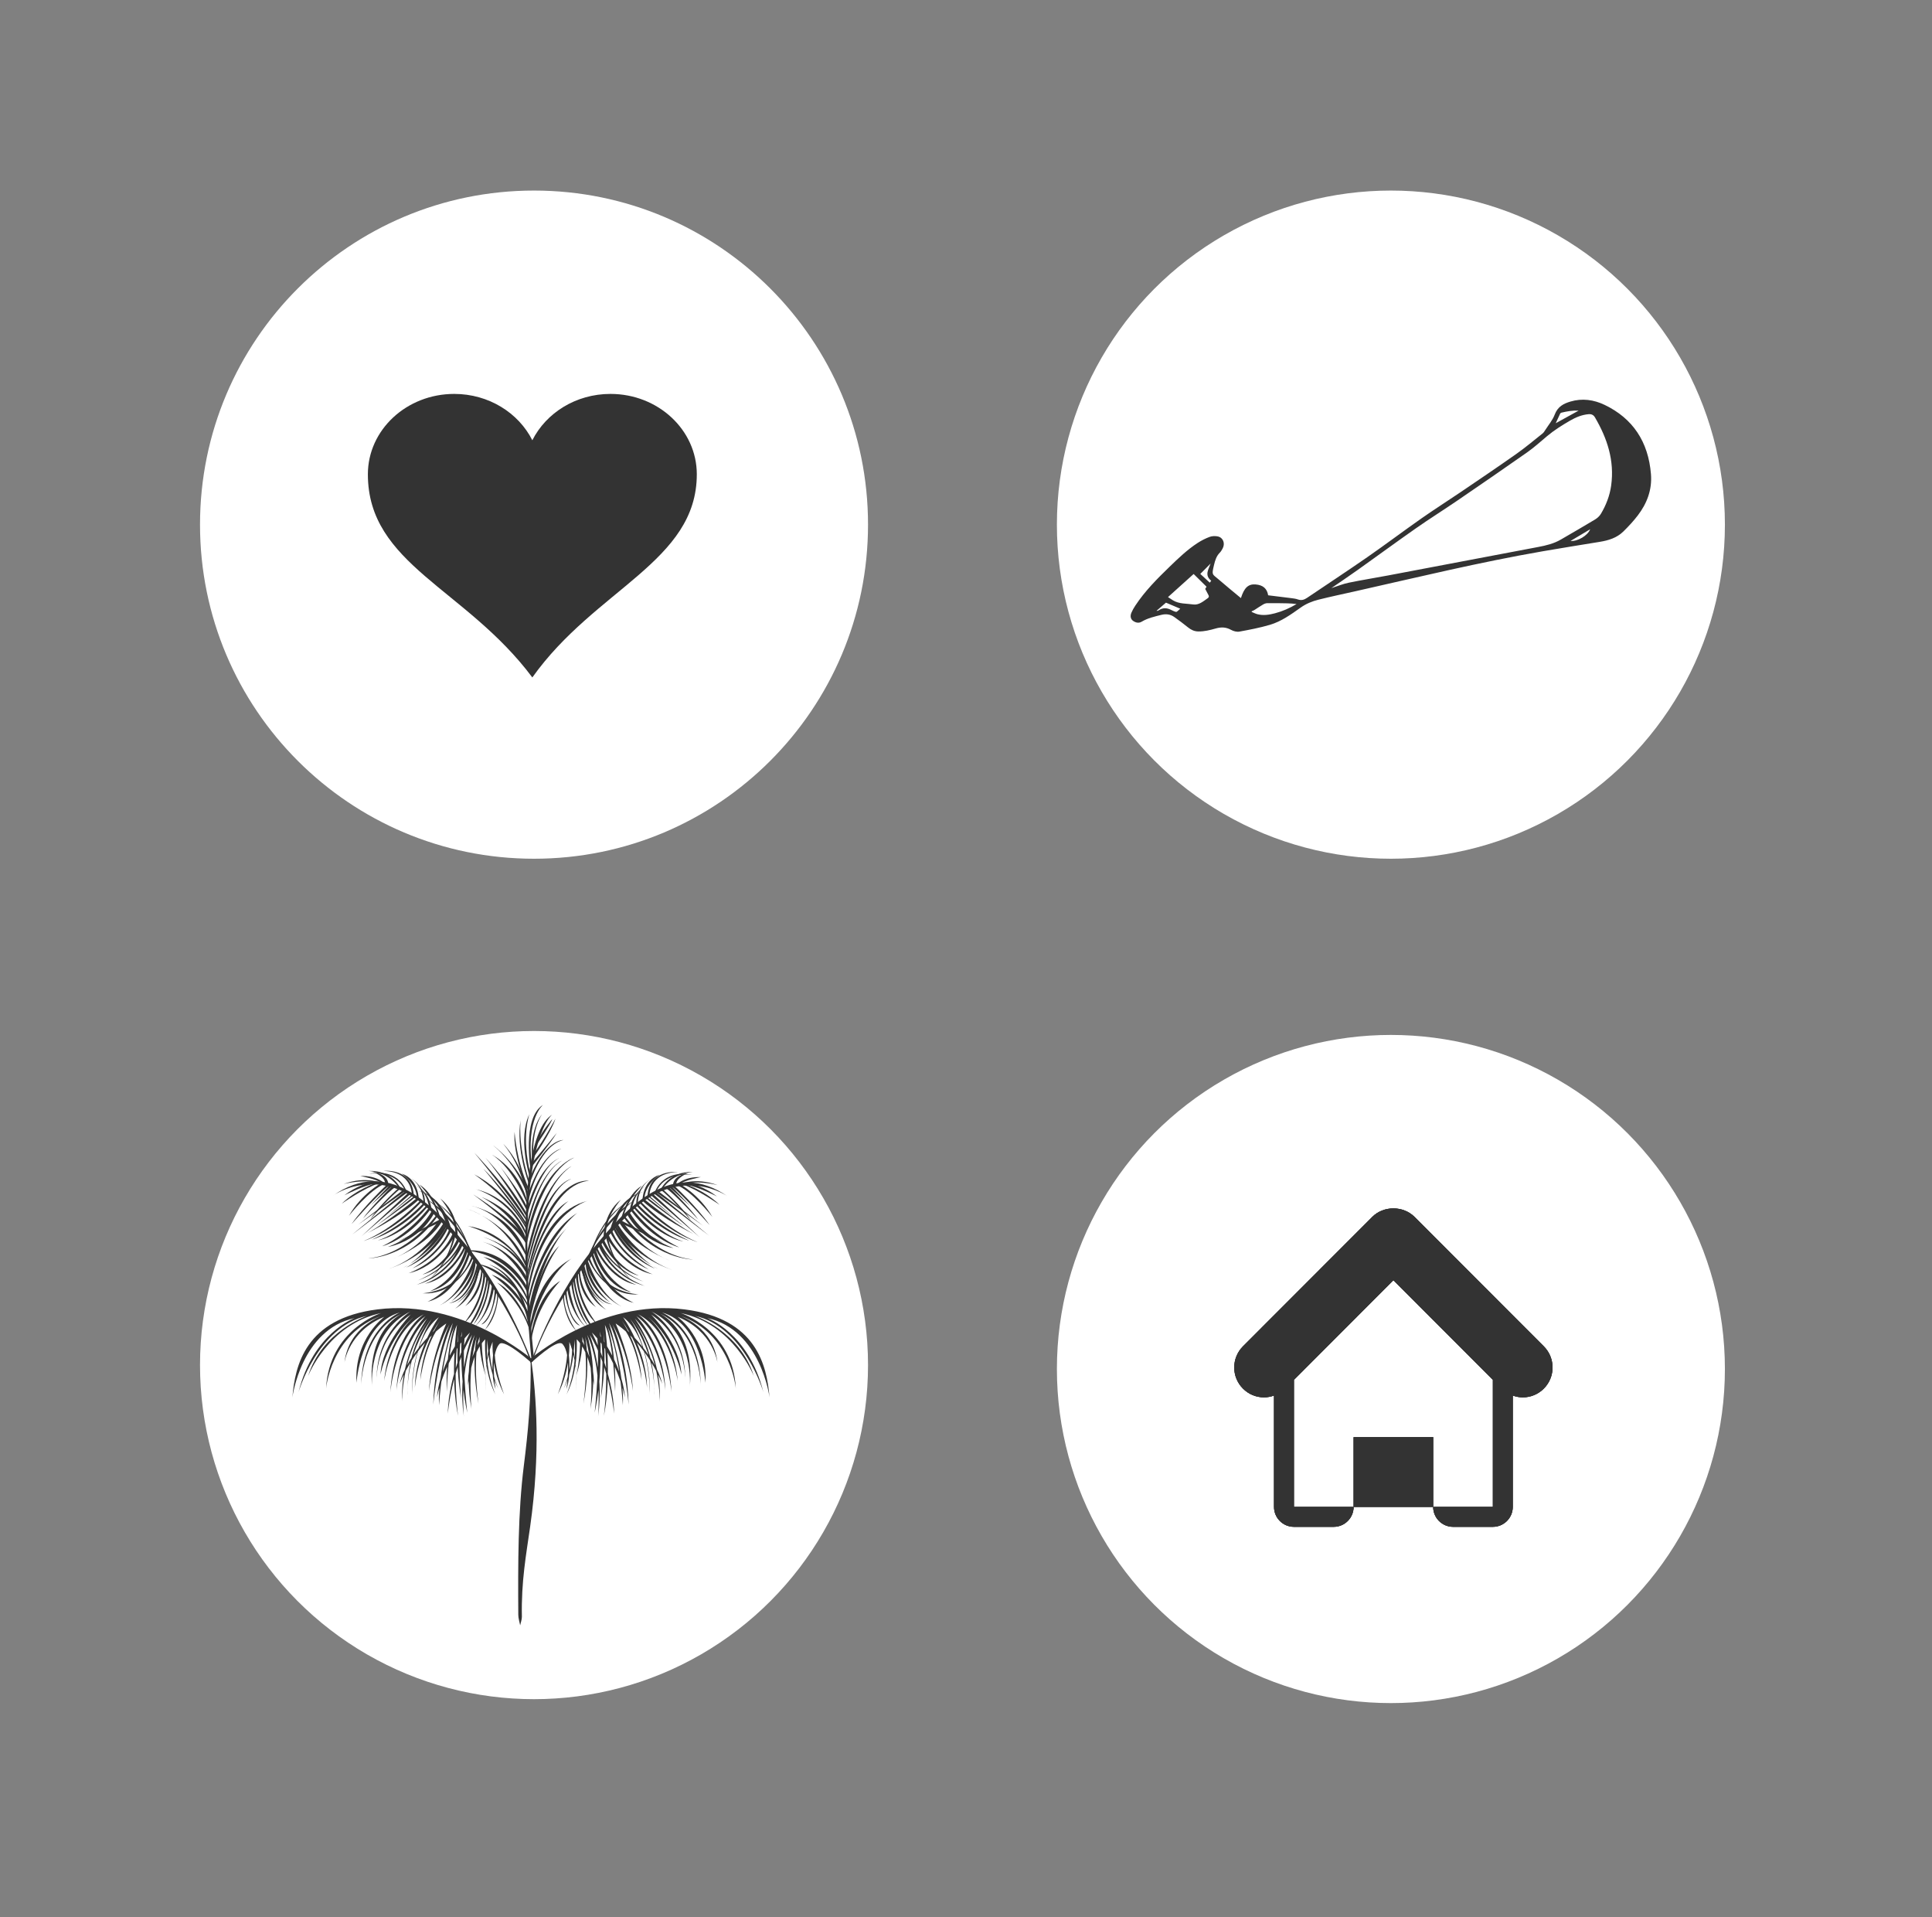 <?xml version="1.0" encoding="utf-8"?>
<!-- Generator: Adobe Illustrator 16.0.0, SVG Export Plug-In . SVG Version: 6.00 Build 0)  -->
<!DOCTYPE svg PUBLIC "-//W3C//DTD SVG 1.1//EN" "http://www.w3.org/Graphics/SVG/1.1/DTD/svg11.dtd">
<svg version="1.1" id="Layer_1" xmlns="http://www.w3.org/2000/svg" xmlns:xlink="http://www.w3.org/1999/xlink" x="0px" y="0px"
	 width="731.415px" height="725.626px" viewBox="322.134 244 731.415 725.626" enable-background="new 322.134 244 731.415 725.626"
	 xml:space="preserve">
<rect x="322.134" y="244" width="731.415" height="725.626" fill="#808080" stroke="none"/>
<g>
	<circle fill="#FFFFFF" cx="524.303" cy="760.67" r="126.448"/>
	<g>
		<path fill="#333333" d="M523.012,758.519c0.053-0.195,0.213-0.127,0.229,0c1.939,13.685,3.574,35.202-0.396,63.255
			c-1.506,10.639-3.404,20.678-3.137,34.127c0.02,1.01-0.424,2.178-0.65,3.271c-0.248-1.326-0.699-2.637-0.709-3.988
			c-0.123-19.334-0.125-38.787,2.104-56.48C522.055,785.981,523.274,773.188,523.012,758.519"/>
		<path fill="#333333" d="M523.401,759.16c0,0-8.371-23.137-22.811-41.42c-14.748-18.67-31.566-35.701-52.377-21.219
			c0,0,18.219-13.133,37.729,6.631c27.688,28.057,36.887,55.484,37.07,56.729L523.401,759.16z"/>
		<polygon fill="#333333" points="475.54,694.841 455.407,711.31 476.213,695.404 		"/>
		<polygon fill="#333333" points="477.344,696.097 458.987,711.9 476.432,695.705 		"/>
		<polygon fill="#333333" points="474.487,694.583 457.698,707.535 475.54,694.841 		"/>
		<path fill="#333333" d="M468.624,692.357c0,0-8.75,8.227-13.408,14.959c0,0,10.062-11.445,14.205-14.498L468.624,692.357z"/>
		<path fill="#333333" d="M466.54,691.716c0,0-7.492,4.068-12.324,12.469c0,0,7.854-10.023,13.688-12.139L466.54,691.716z"/>
		<path fill="#333333" d="M470.745,692.748c0,0-8.453,8.428-11.227,12.477c0,0,9.811-10.592,12.346-11.943L470.745,692.748z"/>
		<path fill="#333333" d="M473.124,693.591c0,0-7.078,6.143-10.809,11.928c0,0,8.312-9.518,11.523-11.619L473.124,693.591z"/>
		<path fill="#333333" d="M464.458,691.728c0,0-7.314,2.408-12.959,7.85c0,0,8.465-5.932,14.262-7.789L464.458,691.728z"/>
		<path fill="#333333" d="M461.719,691.712c0,0-4.576,1.109-9.24,4.691c0,0,8.146-4.043,11.367-4.301L461.719,691.712z"/>
		<path fill="#333333" d="M469.108,692.082c0,0,0.264-3.48-5.795-4.574c0,0,4.838,1.844,4.594,4.539L469.108,692.082z"/>
		<path fill="#333333" d="M466.936,691.943c0,0-5.947-3.033-14.715,0.197c0,0,8.723-2.324,14.23,0.078L466.936,691.943z"/>
		<path fill="#333333" d="M467.907,692.046c0,0-2.848-3.189-9.357-2.947c0,0,6.164,1.121,8.389,2.844L467.907,692.046z"/>
		<path fill="#333333" d="M473.838,693.902c0,0-3.154-7.211-12.334-6.703c0,0,7.537,0.139,11.619,6.395L473.838,693.902z"/>
		<path fill="#333333" d="M476.213,695.402c0,0-2.43-9.527-14.564-7.123c0,0,10.387-1.779,13.891,6.562L476.213,695.402z"/>
		<path fill="#333333" d="M467.313,687.179c0,0,11.082-1.355,11.504,9.648l-0.773-0.582
			C478.043,696.246,478.323,687.513,467.313,687.179"/>
		<path fill="#333333" d="M480.684,698.076c0,0,0.119-7.723-6.529-9.877c0,0,5.818,3.791,5.752,9.297L480.684,698.076z"/>
		<path fill="#333333" d="M478.817,696.828l-13.92,10.898c0,0,11.932-8.238,14.422-10.641L478.817,696.828z"/>
		<path fill="#333333" d="M479.907,697.496c0,0-10.096,8.414-18.58,13.164c0,0,12.088-5.965,19.355-12.584L479.907,697.496z"/>
		<path fill="#333333" d="M481.295,698.357c0,0-10.17,10.77-21.475,15.348c0,0,11.191-3.291,21.936-14.842L481.295,698.357z"/>
		<path fill="#333333" d="M482.454,699.294c0,0-6.98,8.141-19.473,13.873c0,0,10.832-3.121,20.033-13.34L482.454,699.294z"/>
		<path fill="#333333" d="M483.602,700.24c0,0-9.346,10.443-18.371,13.219c0,0,9.105-1.311,18.707-12.615L483.602,700.24z"/>
		<path fill="#333333" d="M484.571,701.001c0,0-6.629,9.273-17.748,14.684c0,0,9.484-2.268,17.996-13.574L484.571,701.001z"/>
		<path fill="#333333" d="M482.454,699.294c0,0,0.25-5.973-4.662-9.279c0,0,5.607,3.084,5.225,9.812L482.454,699.294z"/>
		<path fill="#333333" d="M484.571,701.001c0,0-0.729-7.275-6.934-9.449c0,0,7.064,2.256,7.877,10.338L484.571,701.001z"/>
		<path fill="#333333" d="M488.811,705.06c0,0-1.945-9.143-7.912-12.713c0,0,5.996,5.941,6.939,11.951L488.811,705.06z"/>
		<path fill="#333333" d="M491.26,708.029c0,0-2.588-11.145-10.771-13.279c0,0,9.238,1.084,12.576,14.906L491.26,708.029z"/>
		<path fill="#333333" d="M495.391,712.064c0,0,0.434-8.955-6.615-14.498c0,0,6.098,6.621,5.732,13.887L495.391,712.064z"/>
		<path fill="#333333" d="M485.534,702.419c0,0-4.627,9.105-16.561,13.533c0,0,11.459-1.654,17.523-12.771L485.534,702.419z"/>
		<path fill="#333333" d="M487.379,703.792c0,0-10.439,14.902-25.836,16.512c0,0,15.141-0.098,26.297-16.002L487.379,703.792z"/>
		<path fill="#333333" d="M488.811,705.06c0,0-6.471,10.891-18.34,15.59c0,0,13.854-5.396,19.006-14.375L488.811,705.06z"/>
		<path fill="#333333" d="M490.168,706.708c0,0-7.484,13.008-20.744,17.494c0,0,14.773-4.379,21.268-16.707L490.168,706.708z"/>
		<path fill="#333333" d="M491.26,708.029c0,0-4.545,9.918-15.287,15.684c0,0,10.395-3.75,15.686-14.803L491.26,708.029z"/>
		<path fill="#333333" d="M493.063,709.656c0,0-4.461,10.062-14.857,14.473c0,0,11.287-6.42,14.125-15.312L493.063,709.656z"/>
		<path fill="#333333" d="M490.69,707.494c0,0-8.115,12.848-16.062,16.41c0,0,11.58-5.557,16.633-15.873L490.69,707.494z"/>
		<polygon fill="#333333" points="488.489,705.64 472.709,713.978 489.475,706.277 		"/>
		<path fill="#333333" d="M494.51,711.449c0,0-6.342,12.105-17.703,14.439c0,0,12.107-4.121,16.889-15.424L494.51,711.449z"/>
		<path fill="#333333" d="M495.284,712.693c0,0-3.744,9.719-13.193,13.705c0,0,8.027-1.445,13.883-12.611L495.284,712.693z"/>
		<path fill="#333333" d="M496.918,714.673c0,0-4.418,9.814-16.754,14.008c0,0,11.576-4.248,16.164-14.416L496.918,714.673z"/>
		<path fill="#333333" d="M498.385,716.343c0,0-5.061,11.631-15.465,13.537c0,0,9.947-3.066,14.896-14.068L498.385,716.343z"/>
		<path fill="#333333" d="M499.135,717.712c0,0-3.584,12.646-14.291,15.008c0,0,10.061-3.705,13.541-16.373L499.135,717.712z"/>
		<path fill="#333333" d="M500.081,718.605c0,0-4.609,15.412-16.137,18.098c0,0,11.43-4.68,15.57-19.291L500.081,718.605z"/>
		<path fill="#333333" d="M501.231,720.195c0,0-5.719,14.227-19.145,13.293c0,0,14.312-0.422,18.668-14.328L501.231,720.195z"/>
		<path fill="#333333" d="M502.194,721.615c0,0,0.158,8.705-9.363,15.041c0,0,7.982-6.316,9.033-16.305L502.194,721.615z"/>
		<path fill="#333333" d="M503.625,722.882c-0.041-0.402,0.104,10.926-9.289,16.498c0,0,7.43-5,8.932-17.637L503.625,722.882z"/>
		<path fill="#333333" d="M504.838,724.761c0,0,0.217,8.98-6.602,13.607c0,0,6.191-6.092,6.121-14.65L504.838,724.761z"/>
		<path fill="#333333" d="M497.272,715.154c0,0-4.383,11.529-17.494,15.143c0,0,13.367-4.465,16.547-16.029L497.272,715.154z"/>
		<path fill="#333333" d="M505.858,727.109c0,0-1.035,11.832-8.068,17.719c0,0,7.422-8.811,7.318-19.08L505.858,727.109z"/>
		<path fill="#333333" d="M506.93,727.9c0,0-1.676,13.641-8.053,18.902c0,0,6.645-8.744,7.424-19.713L506.93,727.9z"/>
		<path fill="#333333" d="M507.659,729.392c0,0-0.924,9.883-6.355,16.035c0,0,5.953-9.176,5.629-17.527L507.659,729.392z"/>
		<path fill="#333333" d="M508.393,730.23c0,0-1.094,10.891-6.672,15.963c0,0,5.615-4.012,7.445-14.723L508.393,730.23z"/>
		<path fill="#333333" d="M500.231,717.718c0,0-3.172-12.207-12.332-18.264c0,0,9.09,7.092,11.617,17.955L500.231,717.718z"/>
		<path fill="#333333" d="M501.53,719.744c0,0-4.664-13.752-17.35-21.598c0,0,13.18,10.723,16.572,21.014L501.53,719.744z"/>
		<polygon fill="#333333" points="478.043,696.244 468.764,704.341 478.563,696.376 		"/>
		<polygon fill="#333333" points="469.42,692.818 462.59,700.072 470.745,692.748 		"/>
		<path fill="#333333" d="M501.368,720.712c0,0-4.105,12.791-12.709,17.309c0,0,8.873-3.605,13.535-16.406L501.368,720.712z"/>
		<path fill="#333333" d="M503.977,723.837c0,0-2.219,9.855-9.475,13.68c0,0,6.766-3.475,9.119-14.635L503.977,723.837z"/>
		<path fill="#333333" d="M509.407,732.07c0,0,0.021,9.297-5.023,13.213c0,0,3.732-0.277,5.713-12.309L509.407,732.07z"/>
		<path fill="#333333" d="M510.799,734.253c0,0-0.389,8.551-5.064,13.016c0,0,4.963-6.6,4.611-13.955L510.799,734.253z"/>
		<path fill="#333333" d="M502.659,722.593c0,0-2.426,12.836-10.488,14.631c0,0,7.422,0.164,11.148-14.01L502.659,722.593z"/>
		<path fill="#333333" d="M494.528,711.767c0,0-2.119,10.148-9.592,16.137c0,0,7.385-6.373,8.98-17.027L494.528,711.767z"/>
		<path fill="#333333" d="M523.264,757.88c0,0-8.623-81.756,7.951-92.018c0,0-15.291,10.738-6.957,92.162
			C524.258,758.027,523.596,760.767,523.264,757.88"/>
		<path fill="#333333" d="M521.432,706.062c0,0-8.145-11.85-19.738-25.789c0,0,14.947,15.787,19.828,25.186L521.432,706.062z"/>
		<path fill="#333333" d="M521.346,706.789c0,0-7.336-11.631-16.234-20.451c0,0,13.238,15.701,16.262,21.893L521.346,706.789z"/>
		<path fill="#333333" d="M521.514,704.615c0,0-8.488-14.014-15.566-22.393c0,0,9.014,9.537,15.746,21.307L521.514,704.615z"/>
		<path fill="#333333" d="M521.372,708.234c0,0-6.855-13.084-19.742-19.766c0,0,13.734,9.188,19.656,20.609L521.372,708.234z"/>
		<path fill="#333333" d="M521.407,710.523c0,0-5.043-13.133-19.18-16.404c0,0,12.727,3.186,19.102,17.611L521.407,710.523z"/>
		<path fill="#333333" d="M521.676,702.326c0,0-6.656-12.736-11.678-18.637c0,0,9.549,11.701,11.754,17.428L521.676,702.326z"/>
		<path fill="#333333" d="M521.733,699.91c0,0-4.748-13.258-13.293-18.832c0,0,9.941,4.934,13.482,18.107L521.733,699.91z"/>
		<path fill="#333333" d="M521.881,696.656c0,0-3.719-11.6-12.992-19.084c0,0,9.463,6.756,13.273,17.988L521.881,696.656z"/>
		<path fill="#333333" d="M521.708,698.464c0,0-1.107-11.9-9.012-21.471c0,0,7.467,7.174,9.275,19.297L521.708,698.464z"/>
		<path fill="#333333" d="M521.741,694.492c0,0-5.562-13.846-4.797-22.059c0,0,0.58,10.348,5.184,20.963L521.741,694.492z"/>
		<path fill="#333333" d="M522.303,691.945c0,0-5.051-13.252-3.023-24.268c0,0-1.355,8.945,3.102,22.941L522.303,691.945z"/>
		<path fill="#333333" d="M522.557,689.166c0,0-4.463-14.348,0.002-23.494c0,0-3.166,8.627,0.385,22.521L522.557,689.166z"/>
		<path fill="#333333" d="M523.022,686.867c0,0-3.354-19.799,4.711-24.697c0,0-6.549,5.102-4.229,23.357L523.022,686.867z"/>
		<path fill="#333333" d="M523.557,682.875c0,0-1.102-11.42,3.836-17.199c0,0-4.037,5.158-3.338,16.824L523.557,682.875z"/>
		<path fill="#333333" d="M504.493,697.074c0,0,14.064,5.324,17.074,16.697l-0.078,1.445
			C521.489,715.216,517.991,704.458,504.493,697.074"/>
		<path fill="#333333" d="M501.256,696.07c0,0,17.684,11.018,20.311,17.701l-0.078,1.443
			C521.489,715.216,519.79,709.718,501.256,696.07"/>
		<path fill="#333333" d="M521.647,724.492c0,0-6.332-17.559-22.914-23.061c0,0,16.779,5.258,22.885,21.258L521.647,724.492z"/>
		<path fill="#333333" d="M521.36,719.56c0,0-7.412-16.086-20.732-19.139c0,0,14.926,2.652,20.605,17.572L521.36,719.56z"/>
		<path fill="#333333" d="M521.647,724.492c0,0-6.771-14.049-22.396-16.443c0,0,17.572,4.635,22.221,18.02L521.647,724.492z"/>
		<path fill="#333333" d="M521.84,730.035c0,0-6.354-12.98-16.859-15.984c0,0,10.797,2.27,16.82,13.811L521.84,730.035z"/>
		<path fill="#333333" d="M521.055,725.353c0,0-4.885-9.521-15.904-13.109c0,0,11.814,3.084,16.197,12.5L521.055,725.353z"/>
		<path fill="#333333" d="M522.104,733.88c0,0-6.277-14.789-23.305-16.545c0,0,14.037-2.27,23.166,14.141L522.104,733.88z"/>
		<path fill="#333333" d="M522.038,735.691c0,0-4.744-13.143-16.959-15.979c0,0,12.656,5.479,17.188,17.781L522.038,735.691z"/>
		<path fill="#333333" d="M521.801,727.861c0,0,6.445-35.334,23.312-36.951c0,0-15.332-2.762-23.348,34.545L521.801,727.861z"/>
		<path fill="#333333" d="M521.647,724.492c0,0,6.225-30.27,16.711-34.262c0,0-10.332,1.455-16.742,32.459L521.647,724.492z"/>
		<path fill="#333333" d="M521.801,727.861c0,0,4.535-23.365,15.594-29.297c0,0-10.238,6.879-15.469,30.381L521.801,727.861z"/>
		<path fill="#333333" d="M521.881,732.32c0,0,3.229-28.879,22.648-33.805c0,0-17.604,5.006-22.426,35.365L521.881,732.32z"/>
		<path fill="#333333" d="M521.6,721.839c0,0,5.24-29.045,16.881-36.436c0,0-11.283,4.854-17.123,34.154L521.6,721.839z"/>
		<path fill="#333333" d="M521.487,715.216c0,0,4.682-26.619,18.045-33.09c0,0-12.805,3.807-18.096,30.082L521.487,715.216z"/>
		<path fill="#333333" d="M521.606,710.158c0,0,3.857-21.545,13.221-26.832c0,0-8.297,3.096-13.271,23.939L521.606,710.158z"/>
		<path fill="#333333" d="M521.514,704.615c0,0,4.605-18.791,12.291-22.229c0,0-7.104,1.982-12.053,18.73L521.514,704.615z"/>
		<path fill="#333333" d="M522.215,698.451c0,0,3.246-15.982,12.434-19.699c0,0-7.221,1.139-12.484,16.809L522.215,698.451z"/>
		<path fill="#333333" d="M522.61,692.417c0,0,4.078-14.799,12.791-16.938c0,0-6.246-0.453-12.248,13.189L522.61,692.417z"/>
		<path fill="#333333" d="M523.5,685.527c0,0,7.086-8.846,9.438-12.758c0,0-4.332,5.406-9.262,11.188L523.5,685.527z"/>
		<path fill="#333333" d="M524.243,681.898c0,0,6.387-8.949,8.199-14.539c0,0-4.188,7.809-8.02,12.965L524.243,681.898z"/>
		<path fill="#333333" d="M525.471,677.046c0,0,5.297-7.844,5.768-9.539c0,0-3.938,4.676-5.395,7.961L525.471,677.046z"/>
		<path fill="#333333" d="M522.227,735.082c0,0,3.836-22.867,18.461-32.02c0,0-13.402,10.088-18.328,33.945
			C522.36,737.009,522.042,736.048,522.227,735.082"/>
		<path fill="#333333" d="M522.215,740.265c0,0,2.867-20.795,15.143-32.059c0,0-9.521,7.82-14.6,34.574L522.215,740.265z"/>
		<path fill="#333333" d="M522.375,743.751c0,0,3.17-20.557,11.484-28.234c0,0-7.297,8.615-11.363,29.559L522.375,743.751z"/>
		<path fill="#333333" d="M522.725,746.759c0,0,1.494-18.836,15.848-26.412c0,0-10.562,5.92-15.627,27.607L522.725,746.759z"/>
		<path fill="#333333" d="M522.211,738.078c0,0-6.545-13.697-19.496-15.764c0,0,13.199,4.1,19.73,17.121L522.211,738.078z"/>
		<path fill="#333333" d="M522.401,741.138c0,0-5.375-11.771-14.15-14.707c0,0,12.127,8.121,14.43,18.354L522.401,741.138z"/>
		<path fill="#333333" d="M522.778,746.398c0,0-4.045-12.572-12.488-16.957c0,0,9.201,7.346,12.438,18.406L522.778,746.398z"/>
		<path fill="#333333" d="M523.049,749.875c0,0,1.729-15.344,11.207-21.1c0,0-8.857,8.721-11.033,22.797L523.049,749.875z"/>
		<path fill="#333333" d="M522.59,748.189c0,0-1.746-19.684-15.256-25.562c0,0,12.754,3.004,15.438,23.348L522.59,748.189z"/>
		<path fill="#333333" d="M523.649,758.554c0,0-26.426-22.984-58.545-18.971c-27.492,3.434-31.254,21.336-32.279,33.302
			c0,0,3.309-25.651,23.561-30.003c0,0-15.689,5.602-21.23,28.024c0,0,7.188-24.704,25.934-28.874c0,0-17.086,5.781-22.334,22.829
			c0,0,7.621-19.688,27.67-23.876c0,0-19.758,6.234-20.854,28.618c0,0,1.768-20.905,21.16-27.622c0,0-12.666,4.188-14.197,17.775
			c0,0,1.566-11.902,15.104-17.367c0,0-11.547,8.338-10.533,24.991c0,0,1.414-22.425,16.467-26.644c0,0-14.281,5.555-14.744,27.729
			c0,0,0.371-20.731,15.963-27.491c0,0-13.746,5.486-11.799,27.882c0,0-1.877-20.317,14.566-28.493c0,0-12.9,7.725-12.852,25.812
			c0,0-0.385-15.694,12.949-24.647c0,0-10.9,10.729-11.482,22.768c0,0,2.43-13.312,12.949-22.17c0,0-10.15,8.158-11.545,24.601
			c0,0,2.48-18.911,15.068-25.3c0,0-11.443,7.021-12.742,29.565c0,0,1.875-20.921,13.342-28.86c0,0-10.289,10.266-11.012,28.179
			c0,0,1.178-16.413,11.625-27.347c0,0-10.58,14.336-9.42,31.491c0,0-0.66-17.614,10.6-31.638c0,0-9.271,10.658-8.531,29.171
			c0,0-1.375-14.532,9.203-28.995c0,0-8.021,11.408-7.594,28.79c0,0-0.346-21.417,10.158-29.239c0,0-8.92,12.303-9.07,26.767
			c0,0,0.854-13.899,9.811-25.819c0,0-7.096,9.605-7.781,22.96c0,0,1.949-15.075,8.33-21.595c0,0-13.18,10.752-16.137,22.96
			c0,0,5.467-14.604,17.664-22.892c0,0-5.92,13.102-6.574,25.546c0,0,1.604-13.993,7.789-25.308c0,0-5.648,12.412-6.148,30.435
			c0,0,1.916-20.407,7.416-30.853c0,0-5.922,19.346-5.225,31.093c0,0,1.213-19.79,5.775-29.729c0,0-3.406,9.531-2.85,24.685
			c0,0,0.539-18.802,3.877-25.337c0,0-2.803,18.959,0.391,34.437c0,0-2.223-15.595,0.316-32.565c0,0-1.723,11.396,0.867,26.171
			c0,0-1.617-16.062,0.273-25.534c0,0-1.25,15.635,2.02,30.714c0,0-2.471-23.374-0.527-31.028c0,0-9.76,11.365-10.938,25.302
			c0,0,3.008-15.341,12.52-24.591c0,0-8.209,15.463-8.404,30.716c0,0,1.52-17.493,9.229-29.907c0,0-5.633,13.844-3.162,30.968
			c0,0-1.717-18.522,4.146-30.958c0,0-4.244,12.367-1.242,28.124c0,0-1.74-15.001,2.053-27.577c0,0-2.383,10.053,0.596,25.554
			c0,0-2.471-17.124,0.402-25.288c0,0-0.451,6.043,2.242,14.551c0,0-1.639-7.598-1.348-14.273c0,0-5.713,8-5.254,18.218
			c0,0,1.01-12.095,6.5-17.591c0,0-0.936,11.693,3.893,20.979c0,0-4.326-9.737-3.014-20.829c0,0-0.195,10.17,4.002,18.487
			c0,0-3.812-8.888-3.082-17.954c0,0-2.4,11.102-1.504,18.923c0,0-1.172-9.743,2.504-18.655c0,0-0.762,9.98,4.336,19.888
			c0,0-4.459-11.284-3.488-20.126c0,0-2.238,11.729,0.279,18.181c0,0-2.277-12.96,1.447-17.097c2.02-2.24,13.291,8.178,11.811,6.836
			L523.649,758.554z"/>
		<path fill="#333333" d="M523.014,759.88c0,0,7.994-23.438,22.436-41.723c14.75-18.666,31.566-35.697,52.377-21.217
			c0,0-18.217-13.133-37.727,6.631c-27.691,28.059-36.088,54.389-36.271,55.633L523.014,759.88z"/>
		<polygon fill="#333333" points="570.502,695.263 590.631,711.728 569.827,695.824 		"/>
		<polygon fill="#333333" points="568.694,696.517 587.053,712.322 569.608,696.126 		"/>
		<polygon fill="#333333" points="571.551,695.003 588.342,707.957 570.502,695.263 		"/>
		<path fill="#333333" d="M577.417,692.777c0,0,8.752,8.227,13.404,14.961c0,0-10.062-11.445-14.199-14.496L577.417,692.777z"/>
		<path fill="#333333" d="M579.5,692.138c0,0,7.492,4.066,12.326,12.467c0,0-7.855-10.021-13.693-12.135L579.5,692.138z"/>
		<path fill="#333333" d="M575.297,693.169c0,0,8.451,8.428,11.223,12.475c0,0-9.807-10.592-12.346-11.943L575.297,693.169z"/>
		<path fill="#333333" d="M572.917,694.013c0,0,7.078,6.145,10.809,11.924c0,0-8.312-9.516-11.521-11.613L572.917,694.013z"/>
		<path fill="#333333" d="M581.586,692.148c0,0,7.311,2.41,12.955,7.852c0,0-8.467-5.934-14.264-7.795L581.586,692.148z"/>
		<path fill="#333333" d="M584.319,692.134c0,0,4.574,1.109,9.24,4.691c0,0-8.143-4.043-11.363-4.303L584.319,692.134z"/>
		<path fill="#333333" d="M576.934,692.505c0,0-0.268-3.482,5.793-4.574c0,0-4.84,1.842-4.596,4.537L576.934,692.505z"/>
		<path fill="#333333" d="M579.1,692.361c0,0,5.949-3.029,14.719,0.201c0,0-8.727-2.326-14.232,0.078L579.1,692.361z"/>
		<path fill="#333333" d="M578.133,692.468c0,0,2.85-3.189,9.355-2.951c0,0-6.16,1.119-8.387,2.844L578.133,692.468z"/>
		<path fill="#333333" d="M572.202,694.324c0,0,3.15-7.211,12.336-6.705c0,0-7.537,0.141-11.623,6.396L572.202,694.324z"/>
		<path fill="#333333" d="M569.827,695.824c0,0,2.428-9.529,14.562-7.125c0,0-10.383-1.777-13.887,6.564L569.827,695.824z"/>
		<path fill="#333333" d="M578.725,687.601c0,0-11.082-1.355-11.506,9.648l0.777-0.582
			C567.997,696.667,567.713,687.935,578.725,687.601"/>
		<path fill="#333333" d="M565.354,698.498c0,0-0.119-7.723,6.529-9.877c0,0-5.818,3.791-5.752,9.295L565.354,698.498z"/>
		<path fill="#333333" d="M567.223,697.25l13.918,10.898c0,0-11.93-8.238-14.42-10.643L567.223,697.25z"/>
		<path fill="#333333" d="M566.131,697.916c0,0,10.096,8.414,18.582,13.164c0,0-12.09-5.961-19.357-12.582L566.131,697.916z"/>
		<path fill="#333333" d="M564.743,698.777c0,0,10.174,10.77,21.475,15.352c0,0-11.191-3.293-21.932-14.842L564.743,698.777z"/>
		<path fill="#333333" d="M563.59,699.714c0,0,6.979,8.141,19.469,13.875c0,0-10.834-3.121-20.035-13.34L563.59,699.714z"/>
		<path fill="#333333" d="M562.436,700.658c0,0,9.35,10.449,18.369,13.223c0,0-9.1-1.312-18.707-12.613L562.436,700.658z"/>
		<path fill="#333333" d="M561.469,701.421c0,0,6.629,9.273,17.748,14.684c0,0-9.486-2.27-17.996-13.572L561.469,701.421z"/>
		<path fill="#333333" d="M563.59,699.714c0,0-0.252-5.973,4.658-9.279c0,0-5.607,3.086-5.225,9.812L563.59,699.714z"/>
		<path fill="#333333" d="M561.469,701.421c0,0,0.727-7.273,6.934-9.451c0,0-7.066,2.262-7.879,10.34L561.469,701.421z"/>
		<path fill="#333333" d="M557.233,705.482c0,0,1.939-9.146,7.904-12.711c0,0-5.996,5.939-6.939,11.949L557.233,705.482z"/>
		<path fill="#333333" d="M554.78,708.451c0,0,2.59-11.145,10.771-13.283c0,0-9.24,1.086-12.576,14.906L554.78,708.451z"/>
		<path fill="#333333" d="M550.647,712.484c0,0-0.436-8.953,6.615-14.494c0,0-6.098,6.621-5.732,13.885L550.647,712.484z"/>
		<path fill="#333333" d="M560.508,702.837c0,0,4.625,9.109,16.559,13.533c0,0-11.461-1.65-17.521-12.77L560.508,702.837z"/>
		<path fill="#333333" d="M558.663,704.214c0,0,10.438,14.9,25.836,16.51c0,0-15.143-0.098-26.301-16.006L558.663,704.214z"/>
		<path fill="#333333" d="M557.233,705.482c0,0,6.467,10.887,18.334,15.59c0,0-13.854-5.396-19.004-14.375L557.233,705.482z"/>
		<path fill="#333333" d="M555.872,707.13c0,0,7.482,13.008,20.74,17.494c0,0-14.771-4.377-21.268-16.709L555.872,707.13z"/>
		<path fill="#333333" d="M554.78,708.451c0,0,4.545,9.914,15.289,15.682c0,0-10.396-3.75-15.686-14.803L554.78,708.451z"/>
		<path fill="#333333" d="M552.975,710.074c0,0,4.461,10.066,14.855,14.477c0,0-11.287-6.422-14.121-15.312L552.975,710.074z"/>
		<path fill="#333333" d="M555.348,707.916c0,0,8.115,12.846,16.066,16.41c0,0-11.582-5.559-16.633-15.873L555.348,707.916z"/>
		<polygon fill="#333333" points="557.551,706.058 573.333,714.398 556.563,706.695 		"/>
		<path fill="#333333" d="M551.528,711.869c0,0,6.346,12.104,17.703,14.438c0,0-12.104-4.121-16.885-15.424L551.528,711.869z"/>
		<path fill="#333333" d="M550.756,713.115c0,0,3.746,9.719,13.191,13.703c0,0-8.027-1.447-13.881-12.613L550.756,713.115z"/>
		<path fill="#333333" d="M549.124,715.091c0,0,4.414,9.818,16.752,14.01c0,0-11.576-4.246-16.162-14.414L549.124,715.091z"/>
		<path fill="#333333" d="M547.653,716.763c0,0,5.061,11.631,15.469,13.539c0,0-9.951-3.07-14.898-14.07L547.653,716.763z"/>
		<path fill="#333333" d="M546.901,718.132c0,0,3.592,12.646,14.295,15.008c0,0-10.061-3.703-13.543-16.373L546.901,718.132z"/>
		<path fill="#333333" d="M545.961,719.025c0,0,4.605,15.412,16.137,18.096c0,0-11.428-4.678-15.572-19.287L545.961,719.025z"/>
		<path fill="#333333" d="M544.807,720.615c0,0,5.723,14.229,19.148,13.293c0,0-14.314-0.422-18.668-14.324L544.807,720.615z"/>
		<path fill="#333333" d="M543.846,722.037c0,0-0.158,8.701,9.363,15.037c0,0-7.982-6.314-9.033-16.301L543.846,722.037z"/>
		<path fill="#333333" d="M542.418,723.306c0.037-0.406-0.107,10.924,9.287,16.496c0,0-7.432-5-8.936-17.635L542.418,723.306z"/>
		<path fill="#333333" d="M541.202,725.181c0,0-0.219,8.98,6.602,13.609c0,0-6.191-6.098-6.121-14.65L541.202,725.181z"/>
		<path fill="#333333" d="M548.766,715.576c0,0,4.383,11.529,17.496,15.145c0,0-13.369-4.469-16.551-16.033L548.766,715.576z"/>
		<path fill="#333333" d="M540.18,727.531c0,0,1.039,11.828,8.072,17.719c0,0-7.422-8.812-7.32-19.082L540.18,727.531z"/>
		<path fill="#333333" d="M539.108,728.318c0,0,1.678,13.645,8.057,18.906c0,0-6.646-8.742-7.426-19.717L539.108,728.318z"/>
		<path fill="#333333" d="M538.379,729.814c0,0,0.924,9.887,6.359,16.037c0,0-5.957-9.178-5.631-17.531L538.379,729.814z"/>
		<path fill="#333333" d="M537.641,730.652c0,0,1.098,10.889,6.676,15.959c0,0-5.617-4.008-7.445-14.723L537.641,730.652z"/>
		<path fill="#333333" d="M545.807,718.14c0,0,3.176-12.207,12.334-18.264c0,0-9.092,7.092-11.617,17.953L545.807,718.14z"/>
		<path fill="#333333" d="M544.51,720.164c0,0,4.666-13.752,17.352-21.598c0,0-13.184,10.725-16.572,21.014L544.51,720.164z"/>
		<polygon fill="#333333" points="567.999,696.666 577.276,704.763 567.477,696.794 		"/>
		<polygon fill="#333333" points="576.622,693.24 583.452,700.492 575.297,693.169 		"/>
		<path fill="#333333" d="M544.67,721.134c0,0,4.105,12.791,12.711,17.307c0,0-8.875-3.605-13.537-16.404L544.67,721.134z"/>
		<path fill="#333333" d="M542.057,724.259c0,0,2.223,9.855,9.48,13.68c0,0-6.77-3.477-9.119-14.633L542.057,724.259z"/>
		<path fill="#333333" d="M536.631,732.49c0,0-0.02,9.299,5.025,13.211c0,0-3.734-0.277-5.713-12.305L536.631,732.49z"/>
		<path fill="#333333" d="M535.241,734.673c0,0,0.387,8.553,5.064,13.018c0,0-4.965-6.602-4.611-13.955L535.241,734.673z"/>
		<path fill="#333333" d="M543.381,723.015c0,0,2.426,12.836,10.486,14.631c0,0-7.422,0.162-11.146-14.008L543.381,723.015z"/>
		<path fill="#333333" d="M551.51,712.185c0,0,2.121,10.152,9.594,16.143c0,0-7.385-6.375-8.979-17.031L551.51,712.185z"/>
		<path fill="#333333" d="M522.641,758.554c0,0,26.424-22.984,58.541-18.971c27.496,3.434,31.256,21.336,32.281,33.302
			c0,0-3.311-25.651-23.561-30.003c0,0,15.689,5.602,21.23,28.024c0,0-7.188-24.704-25.936-28.874c0,0,17.088,5.781,22.334,22.829
			c0,0-7.621-19.688-27.674-23.876c0,0,19.762,6.234,20.855,28.618c0,0-1.764-20.905-21.156-27.622c0,0,12.664,4.188,14.197,17.775
			c0,0-1.568-11.902-15.104-17.367c0,0,11.543,8.338,10.533,24.991c0,0-1.416-22.425-16.471-26.644c0,0,14.287,5.555,14.746,27.729
			c0,0-0.373-20.731-15.961-27.491c0,0,13.744,5.486,11.801,27.882c0,0,1.873-20.317-14.568-28.493c0,0,12.898,7.725,12.848,25.812
			c0,0,0.387-15.694-12.949-24.647c0,0,10.906,10.729,11.482,22.768c0,0-2.426-13.312-12.945-22.17c0,0,10.148,8.158,11.543,24.601
			c0,0-2.48-18.911-15.064-25.3c0,0,11.441,7.021,12.738,29.565c0,0-1.877-20.921-13.342-28.86c0,0,10.287,10.266,11.012,28.179
			c0,0-1.178-16.413-11.625-27.347c0,0,10.584,14.336,9.418,31.491c0,0,0.662-17.614-10.6-31.638c0,0,9.271,10.658,8.533,29.171
			c0,0,1.375-14.532-9.201-28.995c0,0,8.021,11.408,7.594,28.79c0,0,0.344-21.417-10.162-29.239c0,0,8.922,12.303,9.072,26.767
			c0,0-0.854-13.899-9.809-25.819c0,0,7.094,9.605,7.779,22.96c0,0-1.951-15.075-8.332-21.595c0,0,13.184,10.752,16.139,22.96
			c0,0-5.465-14.604-17.662-22.892c0,0,5.922,13.102,6.572,25.546c0,0-1.605-13.993-7.791-25.308c0,0,5.652,12.412,6.15,30.435
			c0,0-1.914-20.407-7.414-30.853c0,0,5.92,19.346,5.221,31.093c0,0-1.211-19.79-5.775-29.729c0,0,3.406,9.531,2.848,24.685
			c0,0-0.533-18.802-3.875-25.337c0,0,2.805,18.959-0.391,34.437c0,0,2.225-15.595-0.312-32.565c0,0,1.721,11.396-0.865,26.171
			c0,0,1.613-16.062-0.275-25.534c0,0,1.248,15.635-2.02,30.714c0,0,2.469-23.374,0.523-31.028c0,0,9.762,11.365,10.938,25.302
			c0,0-3.008-15.341-12.518-24.591c0,0,8.211,15.463,8.402,30.716c0,0-1.52-17.493-9.229-29.907c0,0,5.631,13.844,3.164,30.968
			c0,0,1.719-18.522-4.145-30.958c0,0,4.244,12.367,1.24,28.124c0,0,1.742-15.001-2.055-27.577c0,0,2.383,10.053-0.592,25.554
			c0,0,2.467-17.124-0.404-25.288c0,0,0.451,6.043-2.242,14.551c0,0,1.637-7.598,1.348-14.273c0,0,5.713,8,5.252,18.218
			c0,0-1.01-12.095-6.5-17.591c0,0,0.934,11.693-3.891,20.979c0,0,4.326-9.737,3.012-20.829c0,0,0.195,10.17-4,18.487
			c0,0,3.812-8.888,3.082-17.954c0,0,2.4,11.102,1.504,18.923c0,0,1.172-9.743-2.506-18.655c0,0,0.762,9.98-4.334,19.888
			c0,0,4.459-11.284,3.49-20.126c0,0,2.234,11.729-0.277,18.181c0,0,2.273-12.96-1.451-17.097c-1.584-1.756-8.15,3.729-11.688,6.934
			L522.641,758.554z"/>
	</g>
</g>
<g>
	<circle fill="#FFFFFF" cx="848.7" cy="762.156" r="126.447"/>
	<g>
		<g>
			<path id="SVGID_1_" fill="#333333" d="M834.583,787.962v26.391h30.127v-26.391 M841.661,704.571l-48.963,49.006
				c-4.406,4.416-4.406,11.582,0,15.993c2.135,2.137,4.971,3.314,7.99,3.314c1.307,0,2.566-0.262,3.766-0.686v42.152
				c0,4.156,3.379,7.541,7.535,7.541h15.062c4.152,0,7.531-3.385,7.531-7.541h-22.594v-48.097l37.66-37.697l37.66,37.697v48.097
				h-22.6c0,4.156,3.377,7.541,7.533,7.541h15.066c4.15,0,7.529-3.381,7.529-7.541v-42.152c1.197,0.422,2.457,0.686,3.768,0.686
				c3.02,0,5.852-1.178,7.986-3.314c4.406-4.411,4.406-11.577,0-15.993l-48.957-49.006c-2.137-2.133-5.064-3.201-7.988-3.201
				C846.719,701.37,843.792,702.44,841.661,704.571"/>
		</g>
		<g>
			<g>
				<defs>
					<path id="SVGID_2_" d="M834.583,787.962v26.391h30.127v-26.391 M841.661,704.571l-48.963,49.006
						c-4.406,4.416-4.406,11.582,0,15.993c2.135,2.137,4.971,3.314,7.99,3.314c1.307,0,2.566-0.262,3.766-0.686v42.152
						c0,4.156,3.379,7.541,7.535,7.541h15.062c4.152,0,7.531-3.385,7.531-7.541h-22.594v-48.097l37.66-37.697l37.66,37.697v48.097
						h-22.6c0,4.156,3.377,7.541,7.533,7.541h15.066c4.15,0,7.529-3.381,7.529-7.541v-42.152c1.197,0.422,2.457,0.686,3.768,0.686
						c3.02,0,5.852-1.178,7.986-3.314c4.406-4.411,4.406-11.577,0-15.993l-48.957-49.006c-2.137-2.133-5.064-3.201-7.988-3.201
						C846.719,701.37,843.792,702.44,841.661,704.571"/>
				</defs>
				<clipPath id="SVGID_3_">
					<use xlink:href="#SVGID_2_"  overflow="visible"/>
				</clipPath>
				<path clip-path="url(#SVGID_3_)" fill="#333333" d="M736.989,599.287c-62.158,0-112.604,46.874-112.604,104.622
					c0,117.489,127.551,148.292,214.473,264.44c82.18-115.438,214.477-150.703,214.477-264.44
					c0-57.748-50.445-104.622-112.602-104.622c-45.088,0-83.893,24.735-101.875,60.323
					C820.875,624.024,782.075,599.287,736.989,599.287"/>
			</g>
		</g>
		<g>
			<g>
				<defs>
					<path id="SVGID_4_" d="M834.583,787.962v26.391h30.127v-26.391 M841.661,704.571l-48.963,49.006
						c-4.406,4.416-4.406,11.582,0,15.993c2.135,2.137,4.971,3.314,7.99,3.314c1.307,0,2.566-0.262,3.766-0.686v42.152
						c0,4.156,3.379,7.541,7.535,7.541h15.062c4.152,0,7.531-3.385,7.531-7.541h-22.594v-48.097l37.66-37.697l37.66,37.697v48.097
						h-22.6c0,4.156,3.377,7.541,7.533,7.541h15.066c4.15,0,7.529-3.381,7.529-7.541v-42.152c1.197,0.422,2.457,0.686,3.768,0.686
						c3.02,0,5.852-1.178,7.986-3.314c4.406-4.411,4.406-11.577,0-15.993l-48.957-49.006c-2.137-2.133-5.064-3.201-7.988-3.201
						C846.719,701.37,843.792,702.44,841.661,704.571"/>
				</defs>
				<clipPath id="SVGID_5_">
					<use xlink:href="#SVGID_4_"  overflow="visible"/>
				</clipPath>
				<path clip-path="url(#SVGID_5_)" fill="#333333" stroke="#FFFFFF" stroke-width="0.428" stroke-miterlimit="10" d="
					M736.989,599.287c-62.158,0-112.604,46.874-112.604,104.622c0,117.489,127.551,148.292,214.473,264.44
					c82.18-115.438,214.477-150.703,214.477-264.44c0-57.748-50.445-104.622-112.602-104.622
					c-45.088,0-83.893,24.735-101.875,60.323C820.875,624.024,782.075,599.287,736.989,599.287z"/>
			</g>
		</g>
	</g>
</g>
<path fill="#FFFFFF" d="M650.751,442.575c0,69.835-56.611,126.447-126.447,126.447c-69.835,0-126.448-56.611-126.448-126.447
	c0-69.834,56.611-126.449,126.447-126.449C594.14,316.126,650.751,372.741,650.751,442.575z"/>
<path fill="#333333" d="M494.094,393.092c-18.047,0-32.69,13.626-32.69,30.419c0,34.162,37.028,43.123,62.261,76.896
	c23.857-33.57,62.265-43.82,62.265-76.896c0-16.793-14.644-30.419-32.687-30.419c-13.09,0-24.354,7.19-29.578,17.541
	C518.448,400.283,507.179,393.092,494.094,393.092"/>
<circle fill="#FFFFFF" cx="848.7" cy="442.574" r="126.448"/>
<path fill="#333333" d="M791.919,470.372c1.257-3.973,2.8-5.373,5.553-5.166c2.815,0.213,4.342,1.568,4.76,4.105
	c2.881,0.354,5.732,0.688,8.578,1.057c0.911,0.119,1.847,0.213,2.708,0.521c1.312,0.477,2.378,0.115,3.479-0.633
	c7.576-5.125,15.221-10.133,22.741-15.354c6.937-4.816,13.707-9.912,20.623-14.76c4.857-3.401,9.854-6.565,14.759-9.89
	c7.057-4.79,14.128-9.557,21.109-14.479c3.398-2.396,6.609-5.105,9.879-7.703c0.426-0.338,0.736-0.852,1.043-1.327
	c1.229-1.927,2.771-3.722,3.567-5.838c1.145-3.049,3.403-4.161,5.968-4.926c4.445-1.322,8.839-0.702,12.963,1.281
	c10.563,5.084,16.522,13.856,17.505,26.23c0.471,5.877-1.527,11.065-4.968,15.569c-1.662,2.183-3.545,4.195-5.482,6.101
	c-2.502,2.456-5.669,3.387-8.959,3.924c-7.143,1.162-14.291,2.307-21.426,3.541c-23.895,4.129-47.492,9.852-71.164,15.178
	c-4.633,1.041-9.28,2.014-13.892,3.17c-2.365,0.596-4.651,1.52-6.72,2.988c-3.665,2.604-7.357,5.258-11.634,6.52
	c-3.776,1.111-7.663,1.863-11.532,2.566c-1.022,0.188-2.284-0.146-3.229-0.67c-1.902-1.061-3.762-1.078-5.75-0.512
	c-2.164,0.615-4.334,1.164-6.608,1.133c-1.486-0.021-2.705-0.578-3.869-1.518c-1.716-1.385-3.478-2.707-5.269-3.973
	c-1.486-1.049-3.135-1.223-4.882-0.785c-2.543,0.641-5.091,1.188-7.42,2.578c-1.073,0.643-2.244,0.41-3.271-0.324
	c-0.89-0.637-1.166-1.77-0.632-3.047c0.397-0.941,0.917-1.846,1.475-2.691c3.669-5.561,8.286-10.178,12.976-14.719
	c3.348-3.242,6.71-6.467,10.583-8.986c1.436-0.934,2.982-1.732,4.571-2.322c0.951-0.35,2.118-0.396,3.116-0.182
	c2.069,0.445,2.88,2.719,1.784,4.641c-0.296,0.518-0.597,1.076-1.006,1.482c-1.293,1.27-1.794,2.924-2.208,4.658
	c-0.943,3.949-0.694,3.395,1.635,5.406C786.156,465.631,789.014,467.948,791.919,470.372 M826.157,466.6
	c2.274-0.727,4.375-1.596,6.554-2.047c4.955-1.025,9.954-1.809,14.922-2.752c18.933-3.578,37.854-7.201,56.787-10.764
	c3.015-0.566,5.966-1.266,8.672-2.852c4.289-2.502,8.596-4.967,12.85-7.536c0.875-0.523,1.744-1.299,2.271-2.188
	c1.94-3.263,3.331-6.813,3.868-10.653c1.324-9.506-1.498-17.921-6.127-25.828c-0.539-0.92-1.313-1.307-2.401-1.214
	c-2.558,0.214-4.838,1.168-7.065,2.458c-3.011,1.745-5.954,3.584-8.659,5.85c-2.485,2.081-4.905,4.279-7.54,6.133
	c-8.833,6.208-17.73,12.313-26.64,18.399c-5.083,3.47-10.298,6.729-15.347,10.263c-7.454,5.213-14.794,10.6-22.207,15.875
	C832.843,462.057,829.53,464.278,826.157,466.6 M764.311,469.993c0.711,0.467,1.276,0.859,1.866,1.217
	c2.387,1.438,5.101,1.184,7.676,1.566c2.123,0.314,3.782-1.156,5.469-2.338c0.491-0.346,0.592-0.674,0.316-1.188
	c-0.417-0.797-0.836-1.594-1.239-2.357c0.207-0.336,0.373-0.604,0.508-0.822c-1.645-1.623-3.239-3.195-4.889-4.82
	C770.876,464.081,767.677,466.961,764.311,469.993 M796.019,475.356c-0.006,0.086-0.014,0.174-0.024,0.262
	c0.728,0.293,1.438,0.668,2.191,0.859c2.236,0.57,4.445,0.217,6.634-0.357c2.869-0.758,5.578-1.955,8.174-3.494
	c-1.203-0.152-2.391-0.25-3.578-0.273c-2.493-0.053-4.987-0.094-7.479-0.064c-0.542,0.004-1.133,0.217-1.621,0.5
	c-1.126,0.648-2.199,1.41-3.302,2.104C796.703,475.086,796.35,475.204,796.019,475.356 M911.102,404.19
	c2.972-1.638,5.896-3.253,8.683-4.786c-2.099-0.11-4.344,0.255-6.571,0.795c-0.169,0.04-0.361,0.204-0.442,0.37
	C912.202,401.761,911.661,402.965,911.102,404.19 M763.548,472.096c-1.063,0.914-2.268,1.951-3.574,3.076
	c0.24,0.02,0.296,0.041,0.347,0.021c0.164-0.059,0.336-0.105,0.48-0.203c1.559-1.049,3.137-0.965,4.739-0.125
	c0.466,0.24,0.942,0.453,1.432,0.631c0.221,0.076,0.542,0.129,0.706,0.014c0.476-0.35,0.897-0.789,1.265-1.123
	C767.174,473.641,765.452,472.909,763.548,472.096 M780.436,457.307c-1.281,1.285-2.562,2.568-3.896,3.912
	c1.223,1.129,2.384,2.201,3.582,3.311c0.207-0.266,0.355-0.467,0.553-0.721C778.027,461.69,779.678,459.506,780.436,457.307
	 M916.714,448.739c2.67,0.242,6.522-2.046,7.427-4.417C921.675,445.788,919.175,447.274,916.714,448.739"/>
<rect x="322.134" y="244" fill="none" width="730.578" height="725.625"/>
</svg>
